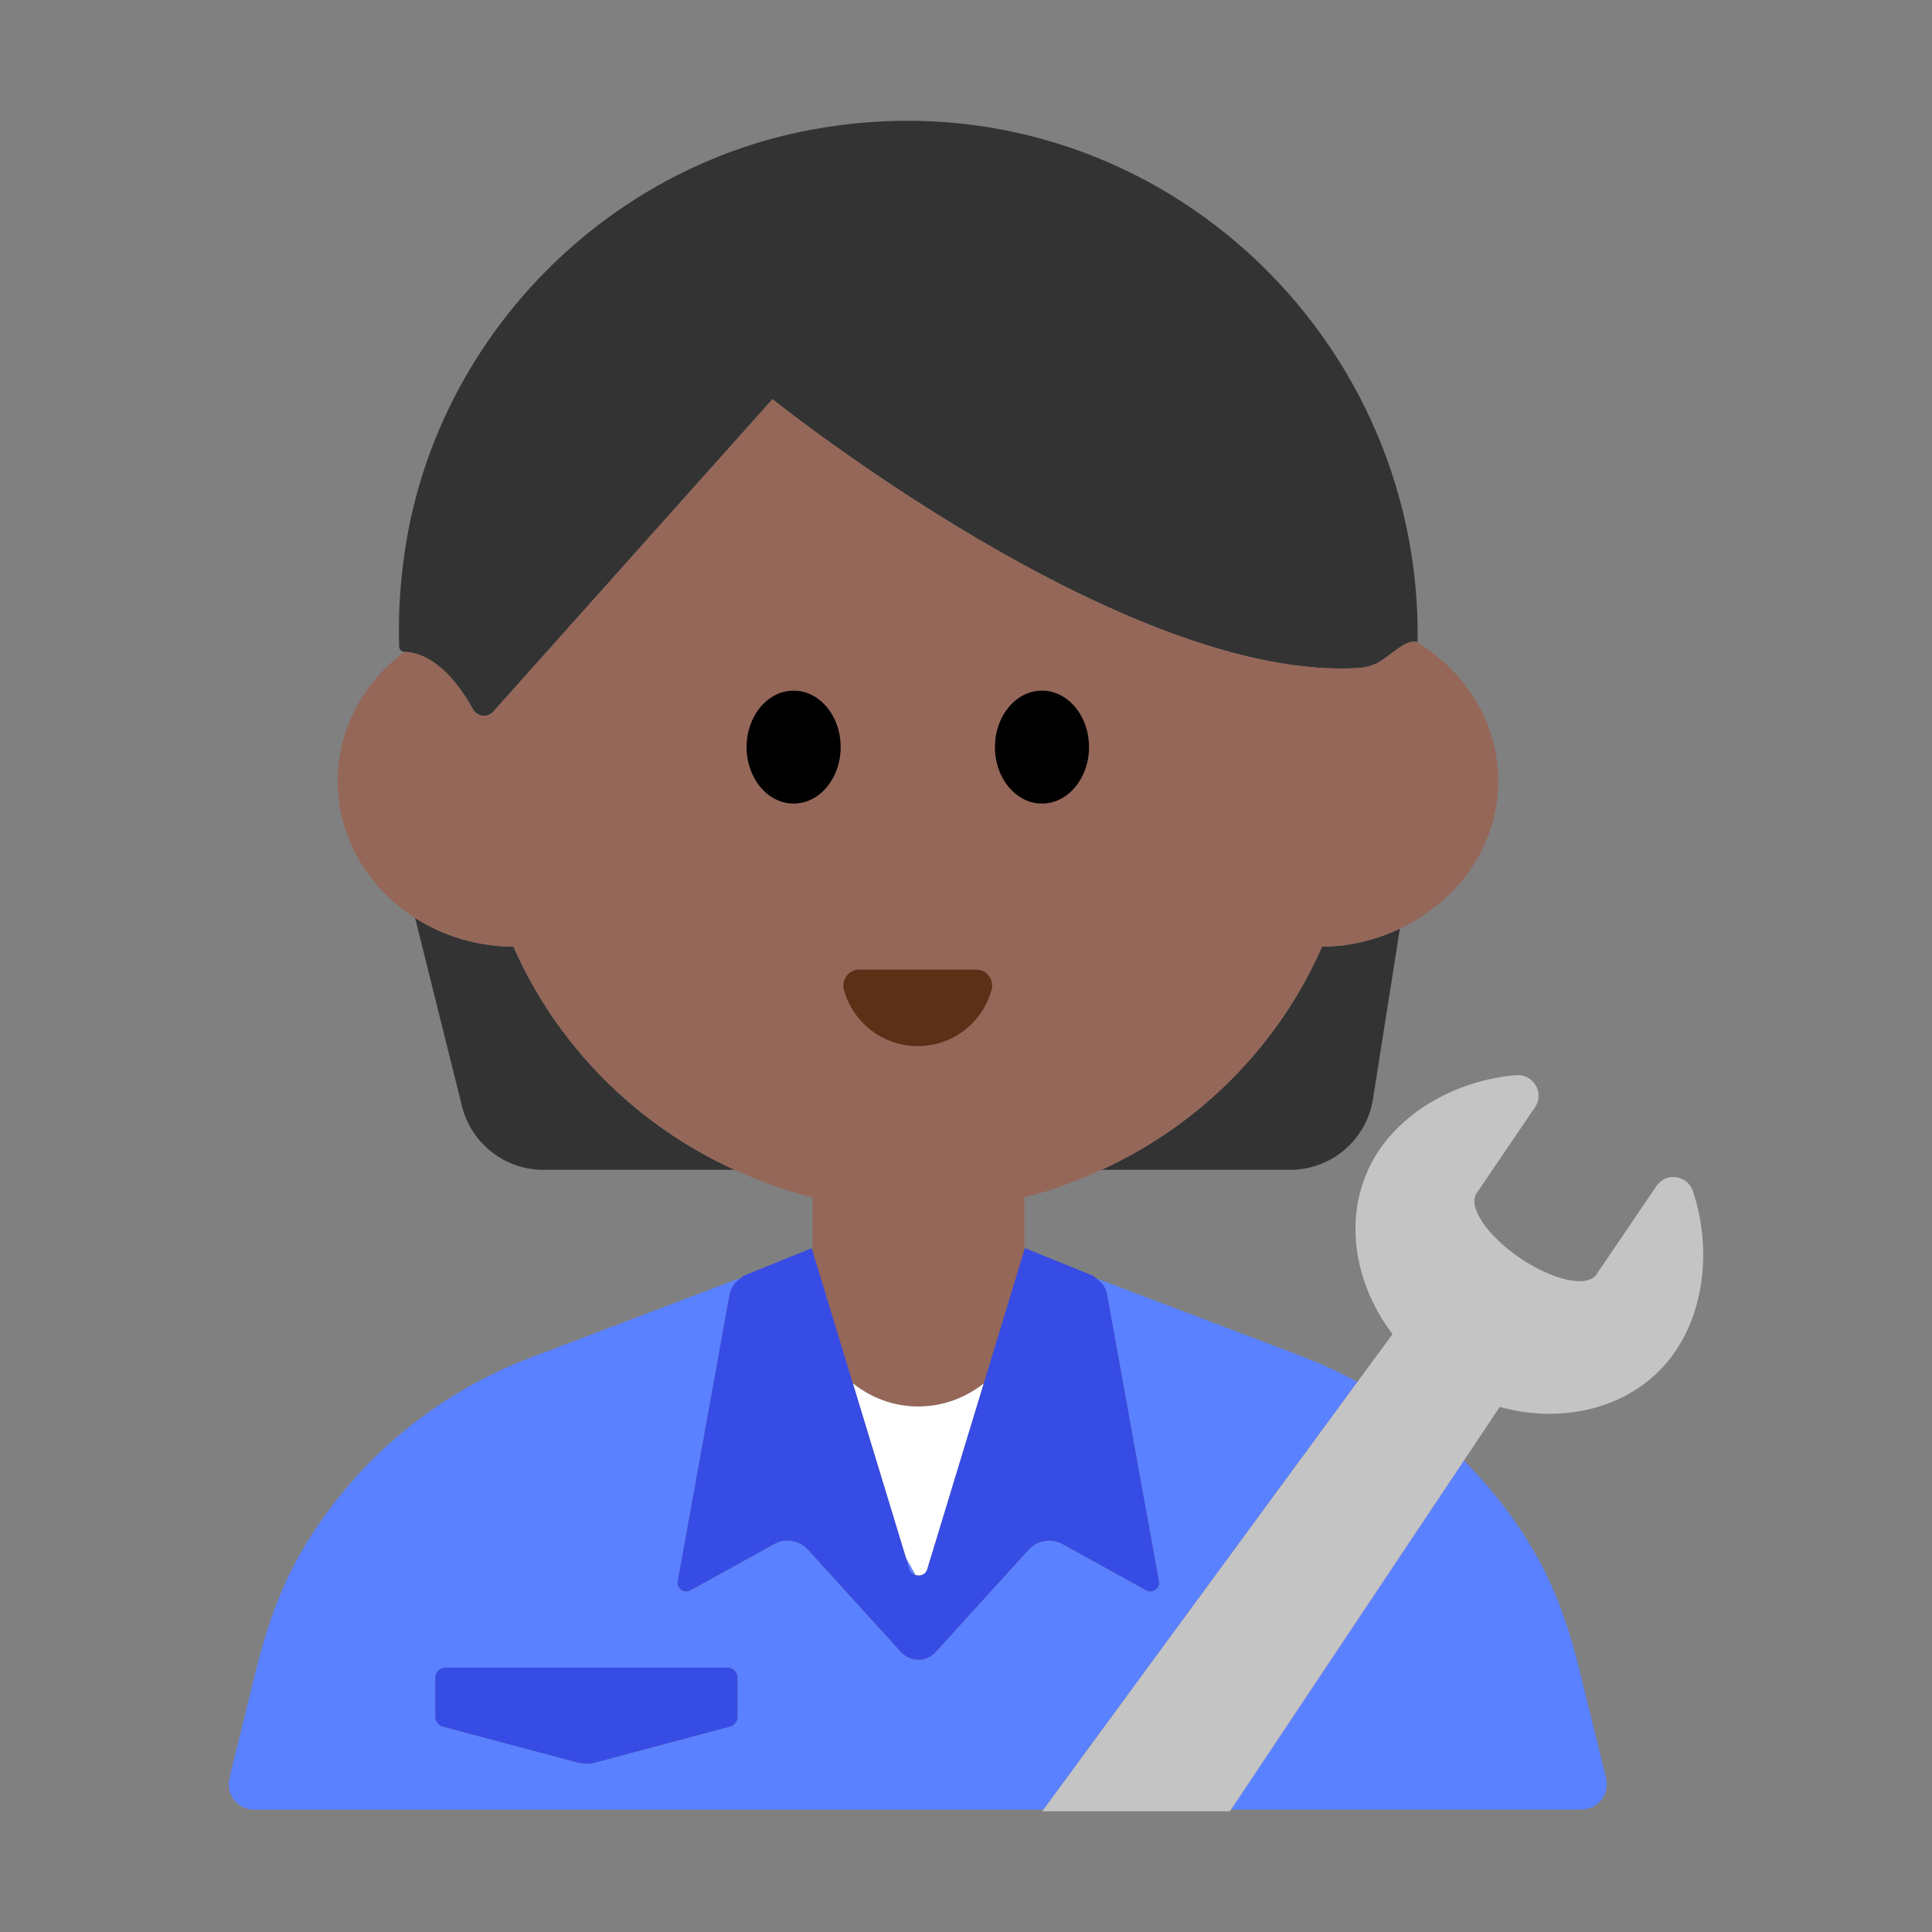 <?xml version="1.0" encoding="UTF-8"?><svg id="Layer_1" xmlns="http://www.w3.org/2000/svg" viewBox="0 0 40 40"><rect x="0" y="0" width="40" height="40" fill="#808080" stroke="none"/><g><g><g><path d="m22.805,24.22h3.905c.855,0,1.583-.622,1.716-1.466l.557-3.527c-.488.229-1.03.37-1.612.373-.895,2.046-2.532,3.69-4.565,4.62Z" fill="#333"/><path d="m10.63,19.6c-.754-.004-1.454-.223-2.035-.594l.97,3.897c.193.774.888,1.317,1.686,1.317h3.958c-2.036-.926-3.677-2.569-4.578-4.62Z" fill="#333"/><path d="m9.787,14.678c.088.159.302.195.423.059l5.784-6.472s7.328,5.885,12.164,5.564c.107-.007.229-.044.351-.096.311-.175.574-.488.815-.444.009.002.018-.004.026-.002.096-6.562-5.804-11.866-12.572-10.598-4.227.791-7.61,4.213-8.352,8.449-.134.764-.185,1.516-.162,2.249.002.058.048.108.105.11,0,0,.001,0,.002,0,.234.002.832.122,1.416,1.181Z" fill="#333"/></g><path d="m8.595,19.006c.581.371,1.281.59,2.035.594.902,2.051,2.543,3.694,4.578,4.62.516.234,1.05.435,1.612.57v2.14c0,.696.331,1.309.837,1.71.373.296.839.48,1.353.48.517,0,.984-.183,1.358-.477.51-.401.842-1.015.842-1.713v-2.14c.556-.136,1.084-.337,1.595-.57,2.033-.93,3.67-2.573,4.565-4.62.582-.003,1.125-.145,1.612-.373,1.204-.565,2.038-1.719,2.038-3.057,0-1.214-.679-2.27-1.696-2.882-.241-.043-.503.269-.815.444-.121.052-.244.089-.351.096-4.836.321-12.164-5.564-12.164-5.564l-5.784,6.472c-.121.136-.336.1-.423-.059-.584-1.06-1.182-1.18-1.416-1.181,0,0-.001,0-.002,0-.835.629-1.379,1.588-1.379,2.674,0,1.175.637,2.217,1.605,2.836Z" fill="#956759"/><g><ellipse cx="16.431" cy="15.468" rx=".974" ry="1.169"/><ellipse cx="21.573" cy="15.468" rx=".974" ry="1.169"/></g><path d="m20.213,20.075c.219,0,.374.21.316.421-.184.67-.799,1.163-1.528,1.163s-1.343-.493-1.528-1.163c-.058-.211.097-.421.316-.421h2.423Z" fill="#5c2f17"/></g><g><g><path d="m15.063,34.527h-5.843c-.115,0-.208.093-.208.208v.812c0,.094.063.176.154.2l2.789.744c.122.032.25.032.372,0l2.789-.744c.091-.024.154-.106.154-.2v-.812c0-.115-.093-.208-.207-.208Z" fill="none"/><path d="m18.829,32.493c.022.066.072.099.127.116l-.202-.363.075.246Z" fill="#5a81ff"/><path d="m33.253,36.815l-.538-2.187c-.209-.851-.485-1.691-.922-2.451-.408-.711-.909-1.361-1.484-1.938l-4.822,7.225h7.256c.34,0,.591-.319.509-.65Z" fill="#5a81ff"/><path d="m27.027,28.11l-4.21-1.599c-.037-.014-.076-.023-.114-.037.107.078.192.184.216.317l1.075,5.947c.027.149-.131.262-.263.189l-1.732-.957c-.233-.129-.523-.081-.702.116l-1.924,2.118c-.193.212-.526.212-.719,0l-1.925-2.118c-.179-.197-.469-.245-.702-.116l-1.732.957c-.132.073-.29-.04-.263-.189l1.075-5.947c.025-.14.115-.252.231-.329-.05.018-.101.031-.151.05l-4.21,1.599c-2.026.77-3.704,2.215-4.767,4.067-.436.76-.712,1.601-.922,2.451l-.538,2.187c-.081.331.169.65.509.65h16.345l6.5-8.855c-.348-.186-.705-.358-1.078-.5Zm-11.756,7.437c0,.094-.063.176-.154.2l-2.789.744c-.122.032-.25.032-.372,0l-2.789-.744c-.091-.024-.154-.106-.154-.2v-.812c0-.115.093-.208.208-.208h5.843c.115,0,.207.093.207.208v.812Z" fill="#5a81ff"/><path d="m17.657,28.64l1.097,3.607.202.363c.093.029.204-.004.241-.116l1.171-3.851c-.374.294-.842.477-1.358.477-.514,0-.98-.184-1.353-.48Z" fill="#fff"/></g><path d="m15.107,26.79l-1.075,5.947c-.027.149.131.262.263.189l1.732-.957c.233-.129.523-.081.702.116l1.925,2.118c.193.212.526.212.719,0l1.924-2.118c.179-.197.469-.245.702-.116l1.732.957c.132.073.29-.04.263-.189l-1.075-5.947c-.024-.133-.108-.239-.216-.317-.028-.021-.049-.05-.082-.064l-1.401-.567-.06.196-.729,2.398-1.234,4.058c-.037.112-.147.145-.241.116-.055-.017-.106-.05-.127-.116l-.075-.246-1.16-3.812-.731-2.402-.058-.191-1.401.567c-.026.012-.043.036-.066.052-.116.078-.206.19-.231.329Z" fill="#374be5"/><path d="m15.063,34.527h-5.843c-.115,0-.208.093-.208.208v.812c0,.094.063.176.154.2l2.789.744c.122.032.25.032.372,0l2.789-.744c.091-.024.154-.106.154-.2v-.812c0-.115-.093-.208-.207-.208Z" fill="#374be5"/></g><path d="m35.054,24.667c-.112-.337-.558-.407-.758-.113l-1.245,1.834c-.188.276-.895.124-1.58-.341-.685-.465-1.087-1.066-.899-1.343l1.209-1.78c.202-.297-.034-.692-.392-.663-1.146.094-2.239.674-2.831,1.545-.771,1.134-.61,2.651.272,3.816l-.726.989-6.5,8.855-.026.036h3.884l.024-.036,4.822-7.225.742-1.112c1.406.387,2.871-.024,3.64-1.156.61-.898.737-2.179.362-3.304Z" fill="#c4c4c4"/></g><rect width="40" height="40" fill="none"/></svg>